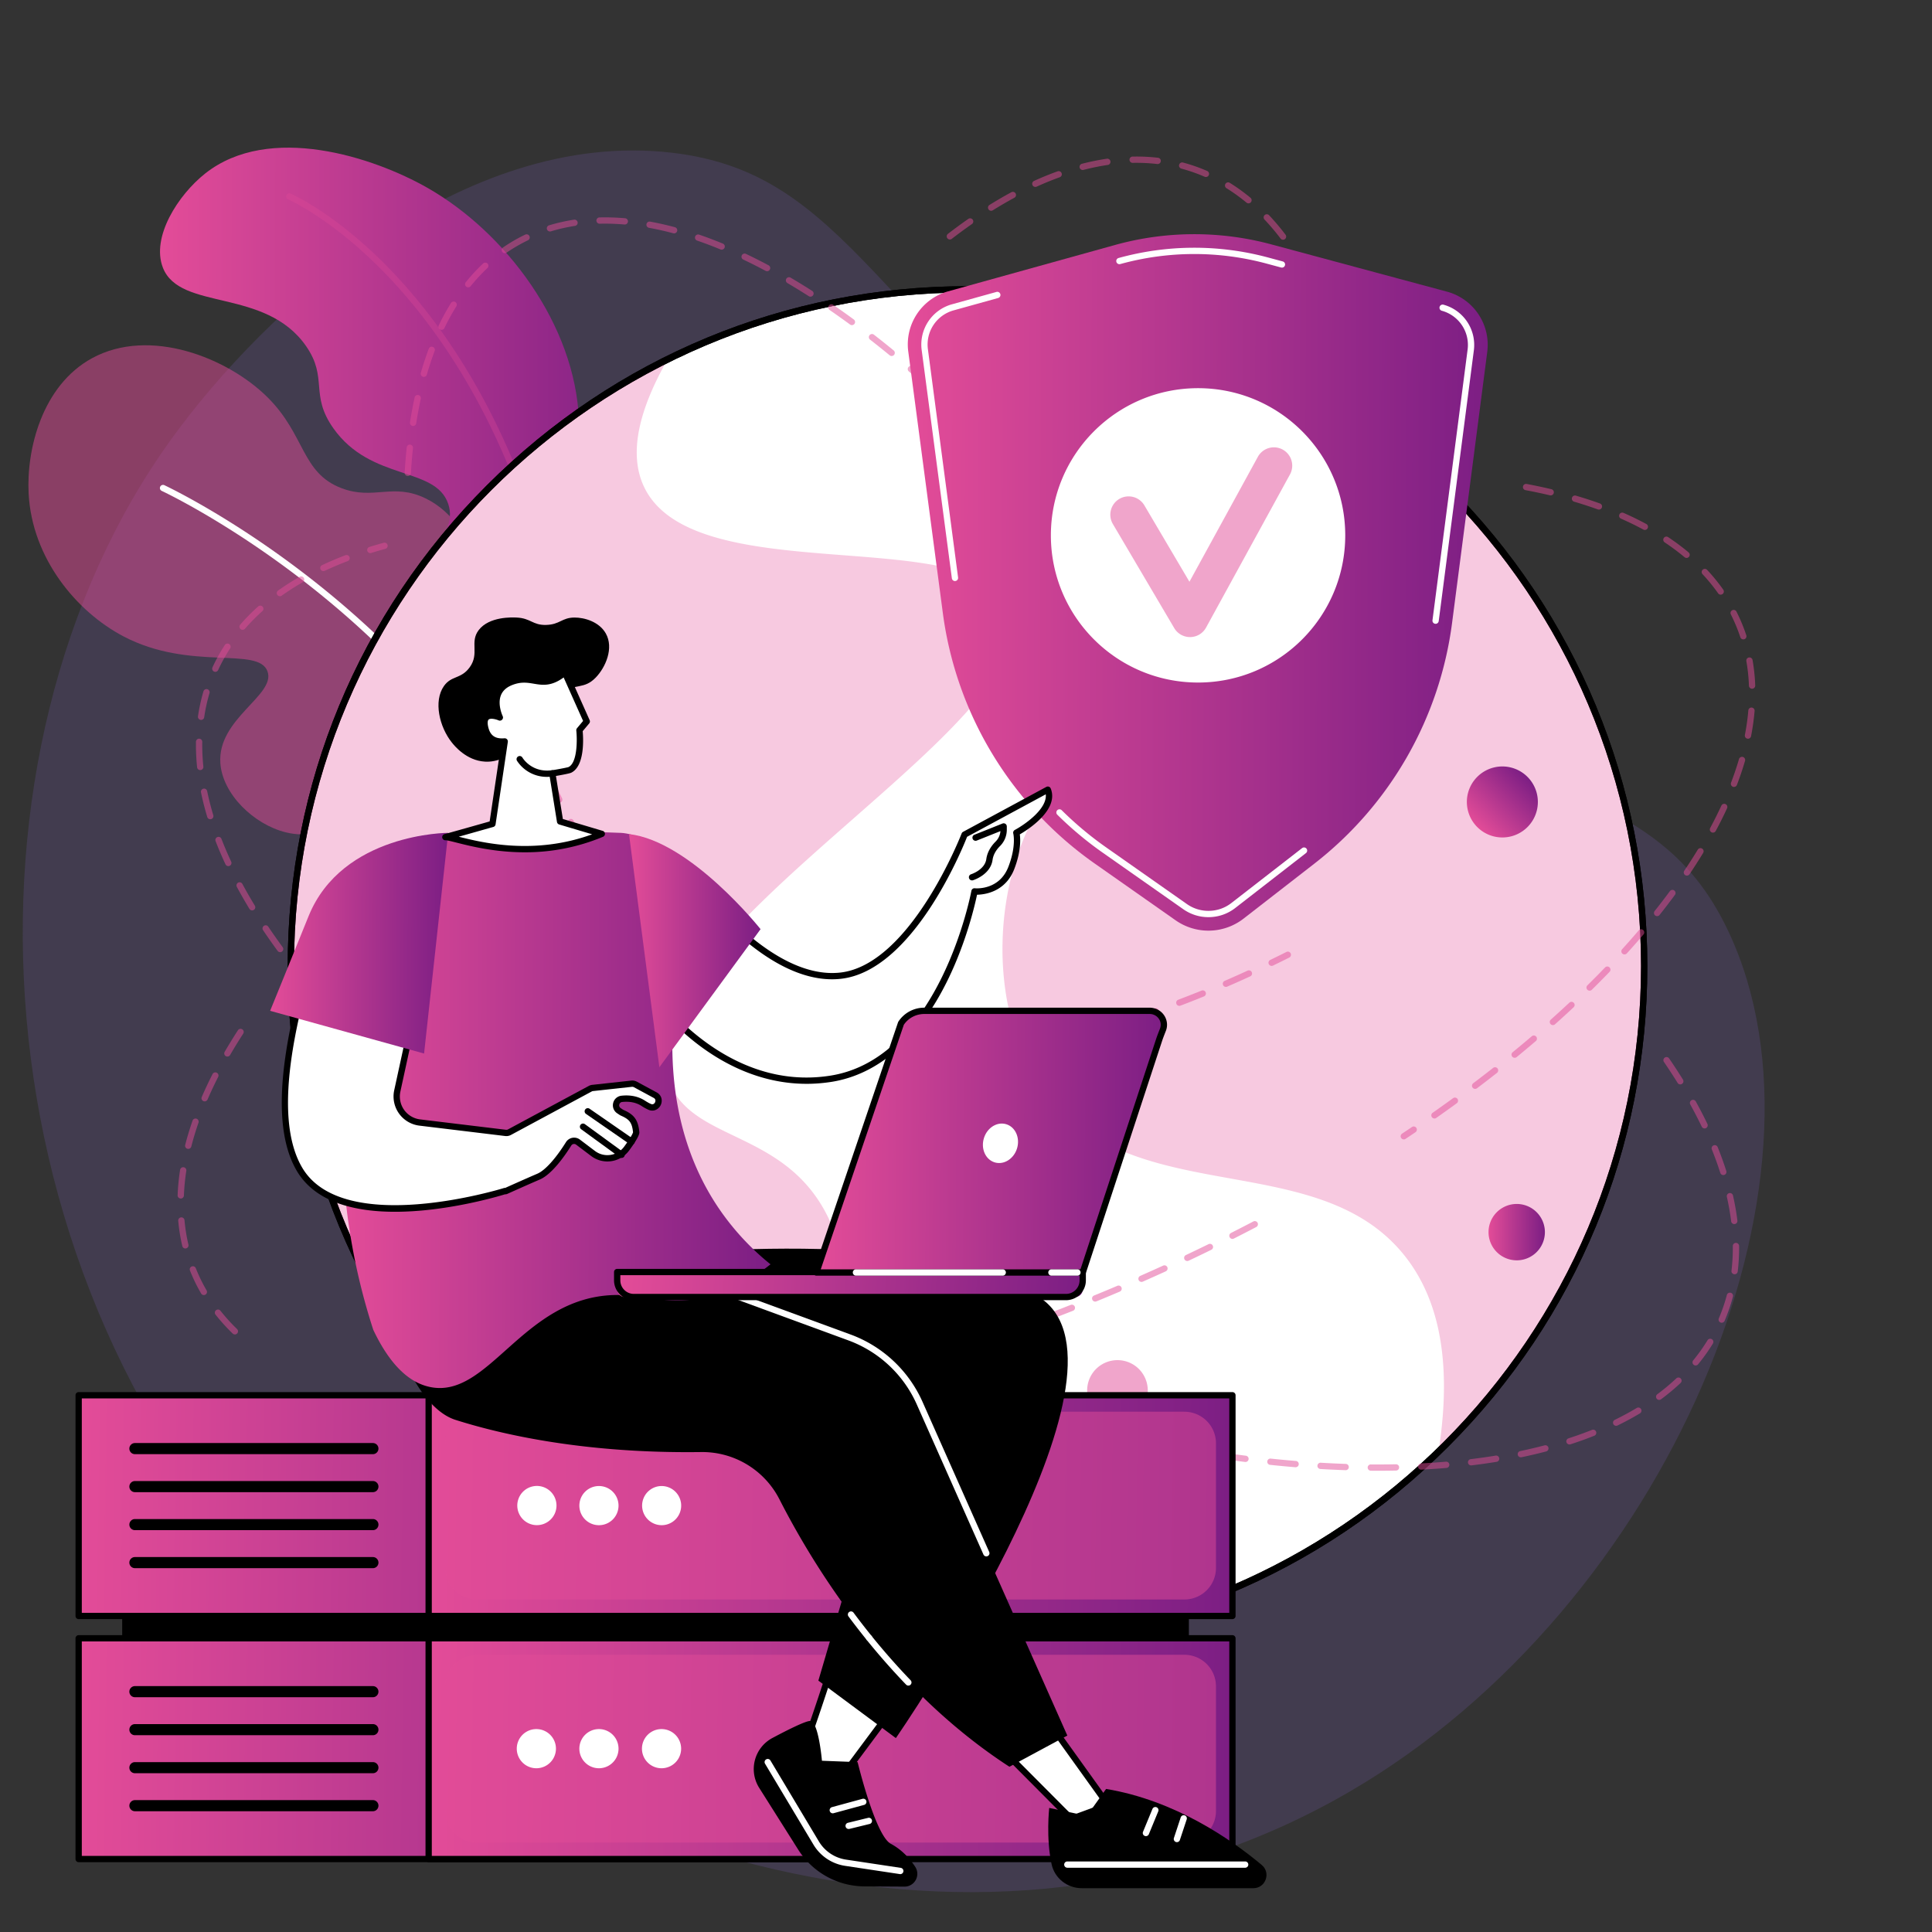 <svg width="160" height="160" fill="none" xmlns="http://www.w3.org/2000/svg"><rect width="100%" height="100%" fill="#333333" stroke="none"/><path d="M111.825 148.344c-30.356 17.709-67.382 4.771-87.646-15.569-26.55-26.649-28.746-70.438-9.998-96.398 7.795-10.793 24.07-25.747 41.447-23.731 14.728 1.708 16.691 14.003 41.213 33.267 27.803 21.843 39.819 17.46 46.307 31.24 9.669 20.536-4.98 55.823-31.323 71.191z" fill="#423C4F"/><path d="M48.473 84.287c.65-1.687 4.889-12.933 2.844-19.529-.284-.917-.726-2.343-2.017-3.48-2.576-2.27-5.186-.436-7.238-2.094-2.705-2.186.38-6.55-2.57-12.855-.707-1.512-1.81-3.867-4.24-5.052-2.713-1.324-4.29.172-6.968-.848-3.338-1.271-2.978-4.394-6.118-7.517-3.308-3.289-9.766-5.846-14.535-3.252-4.157 2.263-5.455 7.585-5.259 11.228.29 5.38 3.983 9.781 7.85 11.812 5.56 2.92 11.19.794 11.934 2.91.692 1.969-4.16 3.895-3.908 7.582.174 2.575 2.776 5.091 5.434 5.742 3.683.902 5.823-2.184 8.02-1.007 2.306 1.233 1.021 5.199 2.669 8.796 1.358 2.966 4.906 6.108 14.102 7.564z" fill="#E34C98" fill-opacity=".5"/><path d="M48.608 83.114a.26.26 0 0 1-.255-.207C45.19 67.964 35.85 57.27 28.57 50.93c-7.891-6.874-15.12-10.25-15.191-10.283a.261.261 0 0 1 .218-.473c.072.034 7.368 3.44 15.315 10.363 4.67 4.066 8.65 8.533 11.83 13.279 3.98 5.935 6.711 12.322 8.121 18.984a.26.26 0 0 1-.254.314z" fill="#fff"/><path d="M48.473 84.287c8.151-18.55 7.082-26.656 4.142-30.582-.878-1.172-2.943-3.352-4.198-7.129-1.626-4.898-.307-7.72-.47-11.785-.32-7.952-6.108-15.56-12.53-19.226-4.486-2.561-13.118-5.389-18.422-1.199-2.242 1.772-4.494 5.276-3.504 7.803 1.416 3.617 8.484 1.633 11.859 6.497 1.841 2.654.277 3.998 2.256 6.799 3.12 4.415 8.453 3.13 9.514 6.263 1.026 3.033-3.764 5.03-3.084 8.923.777 4.442 7.314 5.045 7.593 9.325.166 2.548-2.118 2.86-2.245 5.82-.156 3.602 3.14 5.109 6.195 10.463 1.713 3.001 2.426 5.844 2.894 8.028z" fill="url(#a)"/><path d="M48.683 82.648h-.02a.261.261 0 0 1-.24-.28c1.145-15.808-1.4-32.59-6.805-44.892-3.723-8.474-8.355-13.724-11.584-16.635-3.499-3.155-6.152-4.32-6.178-4.332a.26.26 0 1 1 .206-.479c.11.048 2.74 1.201 6.3 4.404 3.274 2.947 7.967 8.26 11.734 16.832 2.451 5.578 4.398 12.388 5.631 19.693a106.767 106.767 0 0 1 1.217 25.446.263.263 0 0 1-.261.243z" fill="#E34C98" fill-opacity=".3"/><path d="M119.75 119.625c21.884-21.884 21.884-57.366 0-79.25s-57.366-21.884-79.25 0-21.884 57.366 0 79.25 57.366 21.884 79.25 0z" fill="#fff"/><path d="M80.126 136.299c-15.038 0-29.176-5.856-39.81-16.489C29.683 109.177 23.827 95.039 23.827 80c0-15.038 5.856-29.176 16.49-39.809 10.633-10.633 24.77-16.49 39.809-16.49 15.037 0 29.176 5.857 39.809 16.49s16.49 24.771 16.49 39.81c0 15.038-5.857 29.176-16.49 39.809s-24.77 16.489-39.81 16.489zm0-112.077c-30.757 0-55.778 25.022-55.778 55.778s25.022 55.778 55.778 55.778S135.904 110.756 135.904 80c.001-30.756-25.022-55.778-55.778-55.778z" fill="#000"/><path d="M68.703 101.067c-3.57-7.7-11.626-6.35-13.375-11.745C51.47 77.433 87.04 59.914 83.71 50.501c-2.607-7.366-26.09-1.458-30.34-10.114-1.378-2.807-.424-6.52 1.922-10.631C36.802 38.913 24.087 57.97 24.087 80c0 23.743 14.767 44.036 35.617 52.199a46.454 46.454 0 0 0 5.084-7.97c2.76-5.497 7.618-15.173 3.914-23.162zM136.165 80c0-16.748-7.349-31.777-18.996-42.045-4.874-.327-7.793.888-9.644 2.433-3.742 3.122-2.178 6.792-6.851 13.375-5.482 7.722-10.415 6.596-14.355 12.723-4.076 6.34-4.59 16.563-.326 23.162 7.09 10.975 22.927 5.026 30.34 14.355 2.417 3.042 4.103 7.926 2.792 16.235 10.507-10.186 17.04-24.448 17.04-40.238z" fill="#E34C98" fill-opacity=".3"/><path d="M80.126 136.299c-15.038 0-29.176-5.856-39.81-16.489C29.683 109.177 23.827 95.039 23.827 80c0-15.038 5.856-29.176 16.49-39.809 10.633-10.633 24.77-16.49 39.809-16.49 15.037 0 29.176 5.857 39.809 16.49s16.49 24.771 16.49 39.81c0 15.038-5.857 29.176-16.49 39.809s-24.77 16.489-39.81 16.489zm0-112.077c-30.757 0-55.778 25.022-55.778 55.778s25.022 55.778 55.778 55.778S135.904 110.756 135.904 80c.001-30.756-25.022-55.778-55.778-55.778z" fill="#000"/><path d="M126.498 68.494a2.94 2.94 0 1 0-4.158-4.158 2.94 2.94 0 0 0 4.158 4.158z" fill="url(#b)"/><path d="M66.467 110.512a.257.257 0 0 1-.105-.022 145.87 145.87 0 0 1-1.903-.856.26.26 0 0 1 .216-.474c.626.287 1.264.574 1.897.854a.26.26 0 0 1-.105.498zm-3.789-1.734a.25.25 0 0 1-.112-.026c-.627-.298-1.26-.604-1.878-.908a.261.261 0 0 1 .23-.468c.617.303 1.246.608 1.872.905a.261.261 0 0 1-.112.497zm-3.738-1.841c-.04 0-.08-.01-.119-.029-.615-.313-1.238-.637-1.852-.962a.26.26 0 0 1 .243-.461c.612.323 1.233.646 1.846.958a.261.261 0 0 1-.118.494zm-3.684-1.947a.253.253 0 0 1-.124-.032 158.23 158.23 0 0 1-1.824-1.016.26.26 0 0 1 .257-.454c.6.34 1.21.68 1.816 1.012a.26.26 0 0 1-.125.49zm-3.625-2.055a.251.251 0 0 1-.132-.036c-.597-.35-1.2-.71-1.792-1.07a.26.26 0 0 1 .27-.445c.59.358 1.19.716 1.785 1.066a.26.26 0 0 1-.131.485zm-3.56-2.165a.261.261 0 0 1-.14-.04c-.586-.37-1.178-.75-1.757-1.127a.26.26 0 1 1 .284-.436c.577.376 1.166.754 1.75 1.122a.26.26 0 0 1-.139.481zm-3.49-2.278c-.05 0-.1-.014-.145-.045-.575-.39-1.153-.789-1.719-1.186a.261.261 0 0 1 .3-.426c.564.396 1.14.793 1.711 1.18a.26.26 0 0 1 .07.362.26.26 0 0 1-.216.115zm-3.409-2.397a.265.265 0 0 1-.153-.05c-.564-.411-1.128-.83-1.676-1.246a.26.26 0 0 1 .315-.415c.545.414 1.106.832 1.667 1.241a.26.26 0 0 1-.153.47zm-3.32-2.518a.26.26 0 0 1-.16-.056c-.549-.433-1.096-.874-1.627-1.31a.26.26 0 1 1 .33-.402 107.5 107.5 0 0 0 1.619 1.304.26.26 0 0 1-.161.464zm-3.216-2.647c-.06 0-.12-.02-.17-.063-.53-.456-1.058-.92-1.57-1.379a.26.26 0 1 1 .349-.387c.508.456 1.033.918 1.56 1.37a.261.261 0 0 1-.17.46zm-3.1-2.785a.258.258 0 0 1-.177-.071 80.884 80.884 0 0 1-1.504-1.452.26.26 0 1 1 .367-.37c.483.478.985.963 1.494 1.442a.26.26 0 0 1-.18.45zm-2.96-2.932a.26.26 0 0 1-.188-.08 72.51 72.51 0 0 1-1.424-1.531.26.26 0 1 1 .387-.35c.456.505.931 1.016 1.414 1.52a.26.26 0 0 1-.189.44zm-2.792-3.092a.259.259 0 0 1-.198-.093 62.49 62.49 0 0 1-1.327-1.617.26.26 0 0 1 .408-.323c.421.532.864 1.072 1.316 1.604a.26.26 0 0 1-.199.429zM23.2 78.854a.26.26 0 0 1-.21-.107 50.603 50.603 0 0 1-1.204-1.713.26.26 0 0 1 .432-.29c.376.56.777 1.13 1.191 1.695a.26.26 0 0 1-.21.415zm-2.32-3.46a.259.259 0 0 1-.223-.125 40.811 40.811 0 0 1-1.042-1.818.26.26 0 1 1 .458-.247c.32.593.666 1.197 1.03 1.795a.26.26 0 0 1-.223.396zm-1.971-3.666a.261.261 0 0 1-.236-.15 31.172 31.172 0 0 1-.824-1.932.261.261 0 0 1 .486-.188c.241.625.514 1.264.81 1.899a.26.26 0 0 1-.236.37zm-1.495-3.882a.26.26 0 0 1-.25-.186 23.708 23.708 0 0 1-.518-2.037.26.26 0 1 1 .51-.106c.135.652.306 1.323.507 1.994a.26.26 0 0 1-.25.335zm-.833-4.07a.26.26 0 0 1-.258-.235 18.211 18.211 0 0 1-.096-1.849l.001-.26a.263.263 0 0 1 .265-.257c.143.002.258.12.257.265-.002.084-.002.167-.002.252 0 .587.032 1.191.093 1.797a.26.26 0 0 1-.232.285l-.028.001zm.073-4.155c-.012 0-.025 0-.038-.003a.26.26 0 0 1-.22-.295c.103-.703.256-1.4.454-2.069a.26.26 0 1 1 .5.148c-.192.647-.339 1.318-.439 1.997a.26.26 0 0 1-.257.222zm1.178-3.982a.261.261 0 0 1-.236-.37 14.62 14.62 0 0 1 1.025-1.854.26.26 0 1 1 .436.284 14.365 14.365 0 0 0-.989 1.788.258.258 0 0 1-.236.152zm2.26-3.48a.26.26 0 0 1-.197-.43c.453-.523.953-1.029 1.486-1.506a.26.26 0 1 1 .347.388c-.516.462-1 .953-1.439 1.458a.261.261 0 0 1-.196.09zm3.09-2.78a.26.26 0 0 1-.152-.473 22.15 22.15 0 0 1 1.775-1.136.26.26 0 1 1 .26.451c-.607.349-1.19.722-1.733 1.108a.251.251 0 0 1-.15.05zm3.602-2.082a.26.26 0 0 1-.111-.496 28.5 28.5 0 0 1 1.935-.82.26.26 0 1 1 .186.487c-.656.25-1.295.522-1.9.804a.258.258 0 0 1-.11.025zm3.886-1.492a.26.26 0 0 1-.077-.509c.385-.12.784-.236 1.183-.346a.26.26 0 0 1 .138.502c-.394.108-.786.223-1.166.341a.25.25 0 0 1-.078.012zM114.126 121.801l-.602-.003a.26.26 0 0 1-.258-.262.254.254 0 0 1 .262-.258c.698.005 1.395.001 2.076-.013a.254.254 0 0 1 .265.255.26.26 0 0 1-.255.266c-.489.01-.99.015-1.488.015zm-2.682-.047h-.009a84.181 84.181 0 0 1-2.087-.097.262.262 0 0 1-.245-.275.262.262 0 0 1 .275-.245c.696.041 1.394.074 2.073.097a.262.262 0 0 1 .252.27.259.259 0 0 1-.259.25zm6.246-.042a.261.261 0 0 1-.013-.521 61.168 61.168 0 0 0 2.069-.14.26.26 0 0 1 .282.237.261.261 0 0 1-.237.281c-.682.058-1.384.106-2.087.141-.005.002-.009.002-.014.002zm-10.403-.203h-.022a96.361 96.361 0 0 1-2.079-.196.26.26 0 1 1 .055-.517c.69.072 1.385.138 2.068.193a.26.26 0 0 1-.022.52zm14.554-.151a.26.26 0 0 1-.031-.519 50.412 50.412 0 0 0 2.052-.291.26.26 0 0 1 .083.514c-.674.109-1.372.209-2.072.294-.011.002-.022.002-.032.002zm-18.696-.283c-.011 0-.022 0-.033-.002-.68-.086-1.376-.18-2.069-.282a.259.259 0 0 1-.219-.295.26.26 0 0 1 .295-.22c.689.101 1.382.195 2.059.28a.262.262 0 0 1 .226.291.262.262 0 0 1-.259.228zm22.807-.388a.26.26 0 0 1-.053-.515 42.863 42.863 0 0 0 2.015-.474.26.26 0 0 1 .132.504c-.658.173-1.345.334-2.04.48a.35.35 0 0 1-.054.005zm4.026-1.062a.26.26 0 0 1-.08-.508 30.97 30.97 0 0 0 1.944-.7.26.26 0 1 1 .192.484c-.633.252-1.298.492-1.976.711a.248.248 0 0 1-.08.013zm3.865-1.545a.26.26 0 0 1-.114-.494c.63-.308 1.239-.637 1.812-.98a.26.26 0 1 1 .267.446c-.584.351-1.208.688-1.851 1.001a.245.245 0 0 1-.114.027zm3.563-2.146a.26.26 0 0 1-.156-.468 17.944 17.944 0 0 0 1.575-1.315.259.259 0 0 1 .368.012.26.26 0 0 1-.012.368c-.5.47-1.045.925-1.62 1.352a.264.264 0 0 1-.155.051zm3.02-2.851a.26.26 0 0 1-.201-.425 14.76 14.76 0 0 0 1.186-1.664.26.26 0 0 1 .445.271 15.511 15.511 0 0 1-1.228 1.724.263.263 0 0 1-.202.094zm2.161-3.54a.26.26 0 0 1-.24-.364c.266-.624.49-1.273.664-1.932a.26.26 0 0 1 .504.133 14.765 14.765 0 0 1-.69 2.004.258.258 0 0 1-.238.159zm1.066-4.013-.031-.002a.26.26 0 0 1-.228-.29 15.97 15.97 0 0 0 .111-1.895l-.001-.151a.26.26 0 0 1 .259-.262h.002a.26.26 0 0 1 .26.258l.001.155c0 .662-.039 1.32-.115 1.957a.26.26 0 0 1-.258.23zm-.027-4.156a.263.263 0 0 1-.259-.228 20.715 20.715 0 0 0-.356-2.025.26.26 0 0 1 .508-.115c.158.699.281 1.397.364 2.075a.26.26 0 0 1-.257.293zm-.909-4.06a.26.26 0 0 1-.248-.18 28.006 28.006 0 0 0-.702-1.94.26.26 0 1 1 .483-.195c.267.662.508 1.328.714 1.976a.26.26 0 0 1-.247.34zm-1.551-3.862a.26.26 0 0 1-.234-.147 38.3 38.3 0 0 0-.95-1.838.26.26 0 1 1 .455-.252c.344.623.668 1.249.963 1.863a.26.26 0 0 1-.234.374zm-2.012-3.647a.259.259 0 0 1-.221-.123 47.496 47.496 0 0 0-1.132-1.734.26.26 0 1 1 .429-.294 47.84 47.84 0 0 1 1.145 1.753.26.26 0 0 1-.221.398zM19.451 110.513a.259.259 0 0 1-.181-.073 16.24 16.24 0 0 1-1.421-1.568.26.26 0 1 1 .408-.323c.415.525.877 1.035 1.375 1.517a.26.26 0 0 1-.18.447zm-2.57-3.262a.26.26 0 0 1-.226-.13 14.428 14.428 0 0 1-.925-1.907.26.26 0 0 1 .483-.192l.103.252c.228.542.493 1.076.79 1.585a.26.26 0 0 1-.225.392zm-1.532-3.858a.261.261 0 0 1-.253-.201 15.054 15.054 0 0 1-.335-2.091.26.26 0 0 1 .519-.047c.061.686.17 1.366.324 2.019a.26.26 0 0 1-.255.32zm-.379-4.136h-.01a.261.261 0 0 1-.25-.27 18.74 18.74 0 0 1 .204-2.102.26.26 0 1 1 .515.08c-.106.689-.173 1.376-.198 2.042a.261.261 0 0 1-.26.25zm.62-4.112a.26.26 0 0 1-.253-.324c.168-.661.373-1.339.609-2.014a.26.26 0 0 1 .492.17c-.23.663-.43 1.326-.595 1.973a.263.263 0 0 1-.253.195zm1.358-3.934a.26.26 0 0 1-.239-.363c.27-.625.571-1.263.895-1.9a.261.261 0 0 1 .465.237 32.77 32.77 0 0 0-.88 1.87.263.263 0 0 1-.24.156zm1.884-3.712a.26.26 0 0 1-.225-.391c.342-.59.711-1.19 1.097-1.786a.26.26 0 0 1 .437.283 42.533 42.533 0 0 0-1.084 1.764.26.26 0 0 1-.225.13zM44.172 117.919h-.002a74.942 74.942 0 0 1-2.09-.049.261.261 0 0 1 .02-.521c.678.026 1.376.042 2.074.048a.261.261 0 0 1-.002.522zm2.083-.01a.26.26 0 0 1-.26-.256.261.261 0 0 1 .256-.265c.681-.011 1.38-.033 2.076-.063a.26.26 0 0 1 .27.249.26.26 0 0 1-.248.271c-.7.03-1.403.051-2.09.063l-.004.001zm-6.245-.15-.019-.001a63.212 63.212 0 0 1-2.084-.18.26.26 0 1 1 .054-.518c.673.07 1.368.13 2.066.178a.26.26 0 0 1 .242.278.26.26 0 0 1-.26.243zm10.407-.026a.26.26 0 0 1-.017-.521c.68-.045 1.377-.099 2.071-.16a.26.26 0 0 1 .282.236.26.26 0 0 1-.236.282c-.698.062-1.4.116-2.083.161-.006.002-.011.002-.017.002zm4.15-.366a.261.261 0 0 1-.027-.52 105.96 105.96 0 0 0 2.063-.246.26.26 0 1 1 .067.516c-.694.089-1.391.173-2.074.248l-.029.002zm-18.701-.04-.037-.002c-.701-.1-1.397-.213-2.067-.337a.26.26 0 0 1 .094-.512c.664.122 1.351.235 2.045.333a.26.26 0 0 1-.035.518zm22.833-.496a.26.26 0 0 1-.038-.518c.678-.101 1.368-.21 2.053-.325a.26.26 0 1 1 .087.513c-.689.116-1.382.226-2.063.327-.014.003-.026.003-.039.003zm-26.928-.263a.239.239 0 0 1-.059-.007 40.278 40.278 0 0 1-2.03-.528.262.262 0 0 1-.177-.323.262.262 0 0 1 .322-.178c.646.187 1.32.363 2.002.522a.26.26 0 0 1-.058.514zm31.037-.426a.26.26 0 0 1-.047-.516c.67-.124 1.357-.258 2.04-.398a.26.26 0 0 1 .104.511c-.686.139-1.375.274-2.049.399a.265.265 0 0 1-.048.004zm4.083-.831a.26.26 0 0 1-.056-.514c.669-.148 1.35-.304 2.027-.464a.26.26 0 1 1 .12.506c-.679.162-1.363.318-2.034.467a.38.38 0 0 1-.057.005zm4.053-.962a.26.26 0 0 1-.064-.513c.667-.169 1.343-.346 2.011-.527a.26.26 0 0 1 .136.503c-.671.181-1.35.359-2.02.529a.273.273 0 0 1-.063.008zm4.023-1.086a.262.262 0 0 1-.25-.189.26.26 0 0 1 .178-.322c.664-.19 1.335-.387 1.996-.586a.26.26 0 1 1 .15.498c-.663.2-1.337.398-2.002.589a.3.3 0 0 1-.072.01zm3.988-1.204a.26.26 0 0 1-.078-.509c.657-.208 1.323-.425 1.978-.643a.26.26 0 1 1 .165.494c-.657.219-1.325.436-1.985.646a.279.279 0 0 1-.08.012zm3.953-1.316a.26.26 0 0 1-.085-.507c.652-.227 1.311-.461 1.959-.697a.26.26 0 1 1 .178.49c-.651.236-1.312.472-1.966.7a.277.277 0 0 1-.086.014zm3.916-1.424a.26.26 0 0 1-.092-.503c.645-.244 1.297-.496 1.94-.75a.26.26 0 1 1 .192.485c-.645.254-1.3.507-1.947.752a.275.275 0 0 1-.093.016zm3.877-1.527a.26.26 0 0 1-.099-.501c.429-.176.858-.354 1.287-.533l.633-.267a.26.26 0 1 1 .203.478l-.634.269c-.43.181-.86.359-1.29.535a.27.27 0 0 1-.1.019zm3.834-1.63a.261.261 0 0 1-.105-.499c.634-.279 1.272-.565 1.897-.85a.26.26 0 0 1 .217.473c-.627.286-1.267.574-1.904.854a.26.26 0 0 1-.105.022zm3.789-1.73a.26.26 0 0 1-.111-.495c.626-.297 1.256-.6 1.874-.902a.26.26 0 0 1 .228.468c-.619.304-1.251.608-1.88.905a.27.27 0 0 1-.111.024zm3.742-1.831a.258.258 0 0 1-.232-.143.26.26 0 0 1 .114-.35 161.55 161.55 0 0 0 1.848-.952.26.26 0 0 1 .351.109.262.262 0 0 1-.109.352c-.615.322-1.239.643-1.855.955a.25.25 0 0 1-.117.029zM116.257 94.36a.26.26 0 0 1-.217-.116.26.26 0 0 1 .072-.36c.275-.183.548-.367.82-.55a.26.26 0 1 1 .292.431c-.274.185-.548.369-.824.552a.255.255 0 0 1-.143.044zm2.538-1.731a.258.258 0 0 1-.213-.112.258.258 0 0 1 .064-.362c.568-.398 1.137-.805 1.691-1.208a.26.26 0 1 1 .306.421c-.557.405-1.128.813-1.699 1.213a.254.254 0 0 1-.149.047zm3.37-2.452a.26.26 0 0 1-.158-.468c.555-.42 1.108-.846 1.646-1.269a.26.26 0 1 1 .322.41c-.541.424-1.097.854-1.655 1.275a.258.258 0 0 1-.155.052zm3.274-2.576a.26.26 0 0 1-.165-.462 94.89 94.89 0 0 0 1.593-1.332.261.261 0 0 1 .339.395c-.523.447-1.062.898-1.602 1.34a.255.255 0 0 1-.165.059zm3.167-2.707a.26.26 0 0 1-.173-.455c.52-.465 1.035-.937 1.533-1.402a.26.26 0 1 1 .356.38c-.5.468-1.019.942-1.542 1.41a.261.261 0 0 1-.174.067zm3.04-2.85a.26.26 0 0 1-.183-.446c.499-.49.99-.987 1.46-1.476a.26.26 0 0 1 .368-.007.26.26 0 0 1 .007.368 80.26 80.26 0 0 1-1.47 1.486.256.256 0 0 1-.182.075zm2.888-3.002a.26.26 0 0 1-.192-.436 68.01 68.01 0 0 0 1.371-1.557.26.26 0 1 1 .396.338c-.445.522-.909 1.05-1.382 1.57a.265.265 0 0 1-.193.085zm2.701-3.171a.26.26 0 0 1-.204-.422c.436-.549.86-1.103 1.261-1.647a.26.26 0 0 1 .419.309c-.405.55-.833 1.108-1.273 1.661a.253.253 0 0 1-.203.099zm2.467-3.357a.26.26 0 0 1-.216-.406c.391-.58.767-1.167 1.117-1.743a.26.26 0 0 1 .445.27 44.085 44.085 0 0 1-1.131 1.764.258.258 0 0 1-.215.115zm2.158-3.56a.26.26 0 0 1-.229-.384c.332-.619.643-1.24.925-1.85a.26.26 0 1 1 .472.219c-.286.618-.601 1.25-.938 1.877a.262.262 0 0 1-.23.137zm1.741-3.782a.26.26 0 0 1-.243-.354c.249-.654.471-1.311.658-1.953a.26.26 0 0 1 .5.146 26.033 26.033 0 0 1-.672 1.992.259.259 0 0 1-.243.169zm1.159-3.995a.26.26 0 0 1-.256-.31c.133-.685.229-1.37.285-2.032a.26.26 0 1 1 .519.044 19.5 19.5 0 0 1-.293 2.089.26.26 0 0 1-.255.21zm.34-4.14a.261.261 0 0 1-.26-.25 15.08 15.08 0 0 0-.214-2.035.26.26 0 0 1 .513-.09c.119.683.194 1.39.221 2.105a.26.26 0 0 1-.25.27h-.01zm-.726-4.087a.262.262 0 0 1-.248-.179 13.846 13.846 0 0 0-.783-1.885.26.26 0 1 1 .464-.235 14.314 14.314 0 0 1 .814 1.958.261.261 0 0 1-.165.33.327.327 0 0 1-.082.01zm-1.872-3.703a.26.26 0 0 1-.213-.11 14.93 14.93 0 0 0-1.292-1.586.26.26 0 1 1 .38-.356 15.56 15.56 0 0 1 1.338 1.641.261.261 0 0 1-.213.41zm-2.829-3.043a.259.259 0 0 1-.167-.06c-.51-.427-1.064-.84-1.645-1.228a.26.26 0 1 1 .289-.433c.597.399 1.166.823 1.69 1.262a.26.26 0 0 1-.167.46zm-3.453-2.316a.258.258 0 0 1-.123-.032 25.469 25.469 0 0 0-1.853-.904.26.26 0 0 1 .21-.477c.656.288 1.291.599 1.89.923a.261.261 0 0 1-.124.49zm-3.805-1.685a.248.248 0 0 1-.088-.016 34.774 34.774 0 0 0-1.966-.64.26.26 0 0 1-.176-.323.26.26 0 0 1 .323-.176c.684.2 1.355.419 1.995.649a.26.26 0 0 1 .157.333.262.262 0 0 1-.245.172zm-3.994-1.176a.262.262 0 0 1-.06-.007c-.656-.155-1.338-.3-2.026-.428a.26.26 0 1 1 .096-.512c.696.13 1.386.276 2.05.434a.26.26 0 0 1 .194.313.264.264 0 0 1-.254.2zM88.472 44.272a.261.261 0 0 1-.2-.095c-.442-.532-.893-1.068-1.34-1.591a.26.26 0 0 1 .396-.339c.45.525.901 1.063 1.344 1.598a.26.26 0 0 1-.2.427zm-2.707-3.166a.262.262 0 0 1-.196-.089 118.36 118.36 0 0 0-1.39-1.546.26.26 0 1 1 .385-.351c.466.51.936 1.033 1.395 1.553a.26.26 0 0 1-.195.433zm-51.993-1.687h-.016a.26.26 0 0 1-.244-.276c.042-.709.1-1.411.17-2.088a.26.26 0 0 1 .518.054 46.48 46.48 0 0 0-.17 2.065.26.26 0 0 1-.258.245zm49.181-1.39a.26.26 0 0 1-.19-.08c-.477-.506-.963-1.01-1.442-1.497a.26.26 0 0 1 .372-.365c.48.49.969.996 1.448 1.504a.26.26 0 0 1-.188.438zm-48.742-2.751-.04-.003a.26.26 0 0 1-.217-.298c.11-.704.24-1.398.383-2.063a.26.26 0 0 1 .51.11c-.143.656-.27 1.34-.379 2.033a.262.262 0 0 1-.257.22zm45.823-.222a.258.258 0 0 1-.182-.074c-.498-.487-1.002-.972-1.499-1.44a.26.26 0 1 1 .357-.379c.5.47 1.006.958 1.506 1.448a.26.26 0 0 1-.182.445zM77 32.202a.258.258 0 0 1-.174-.067 91.273 91.273 0 0 0-1.558-1.374.26.26 0 0 1 .34-.395c.52.448 1.047.914 1.566 1.382a.261.261 0 0 1-.174.454zm-41.9-.991a.26.26 0 0 1-.25-.332c.198-.69.42-1.36.659-1.998a.26.26 0 0 1 .487.184 26.52 26.52 0 0 0-.646 1.958.262.262 0 0 1-.25.188zm38.743-1.729a.26.26 0 0 1-.165-.059 80.93 80.93 0 0 0-1.622-1.296.26.26 0 0 1 .32-.41c.54.42 1.09.859 1.633 1.304a.26.26 0 0 1-.166.461zm-37.274-2.165a.26.26 0 0 1-.235-.373c.313-.647.654-1.269 1.015-1.849a.26.26 0 1 1 .442.275c-.351.564-.684 1.17-.988 1.801a.26.26 0 0 1-.234.146zm33.984-.39a.26.26 0 0 1-.154-.05 70.129 70.129 0 0 0-1.692-1.203.26.26 0 1 1 .296-.43c.563.388 1.136.796 1.704 1.212a.26.26 0 0 1-.154.47zm-3.435-2.359a.262.262 0 0 1-.14-.04 56.214 56.214 0 0 0-1.767-1.085.26.26 0 1 1 .264-.449 56.54 56.54 0 0 1 1.784 1.095.26.26 0 0 1-.14.48zm-28.343-.773a.26.26 0 0 1-.202-.424c.45-.555.934-1.078 1.438-1.551a.26.26 0 0 1 .356.38c-.487.457-.955.961-1.39 1.498a.26.26 0 0 1-.202.097zm24.751-1.335a.26.26 0 0 1-.122-.03c-.618-.33-1.24-.644-1.849-.934a.26.26 0 0 1 .223-.47c.615.293 1.245.61 1.87.944a.26.26 0 0 1-.122.49zM41.81 20.966a.26.26 0 0 1-.148-.475 13.777 13.777 0 0 1 1.835-1.062.26.26 0 1 1 .226.47 13.517 13.517 0 0 0-1.765 1.022.26.26 0 0 1-.148.045zm17.954-.29a.26.26 0 0 1-.1-.02 34.41 34.41 0 0 0-1.933-.732.26.26 0 0 1-.161-.331.26.26 0 0 1 .33-.162c.645.222 1.305.471 1.963.743a.26.26 0 0 1-.1.501zm-3.938-1.348a.291.291 0 0 1-.068-.009 25.762 25.762 0 0 0-2.01-.453.26.26 0 1 1 .093-.512c.668.122 1.36.277 2.05.462a.26.26 0 0 1-.065.512zm-10.277-.158a.26.26 0 0 1-.075-.51c.663-.2 1.359-.358 2.065-.468a.26.26 0 1 1 .08.514c-.682.106-1.353.258-1.993.453a.285.285 0 0 1-.077.01zm6.184-.578h-.023a18.62 18.62 0 0 0-2.05-.065.265.265 0 0 1-.268-.254.261.261 0 0 1 .254-.267c.685-.017 1.392.005 2.109.066a.26.26 0 0 1-.022.52zM58.347 146.19c-.315 0-.632-.009-.942-.028a.261.261 0 0 1-.245-.276.262.262 0 0 1 .276-.244c.668.04 1.358.035 2.048-.014a.26.26 0 1 1 .037.519c-.394.029-.788.043-1.174.043zm-2.99-.3a.238.238 0 0 1-.053-.006 14.253 14.253 0 0 1-2.039-.581.26.26 0 0 1 .18-.488l.256.091c.556.191 1.13.35 1.708.469a.26.26 0 0 1-.052.515zm-3.897-1.43a.266.266 0 0 1-.124-.031 15.224 15.224 0 0 1-1.782-1.144.26.26 0 1 1 .311-.418c.551.411 1.13.782 1.72 1.104a.26.26 0 0 1-.125.489zm-3.334-2.473a.261.261 0 0 1-.181-.074 18.701 18.701 0 0 1-1.431-1.552.26.26 0 1 1 .402-.33c.443.538.911 1.046 1.39 1.509a.26.26 0 0 1-.18.447zm-2.653-3.202a.26.26 0 0 1-.216-.115 25.09 25.09 0 0 1-1.096-1.796.26.26 0 1 1 .455-.252c.34.613.701 1.204 1.073 1.758.08.12.048.281-.07.362a.265.265 0 0 1-.146.043zm-2.026-3.635a.259.259 0 0 1-.236-.151 33.324 33.324 0 0 1-.82-1.932.26.26 0 1 1 .486-.188c.254.654.526 1.295.807 1.901a.26.26 0 0 1-.237.37zm-1.512-3.878a.262.262 0 0 1-.248-.18 43.718 43.718 0 0 1-.6-2.008.26.26 0 0 1 .503-.137c.185.677.384 1.345.593 1.983a.261.261 0 0 1-.248.342zM69.412 142.805a.261.261 0 0 1-.13-.486l.365-.214a.26.26 0 0 1 .266.447l-.37.218a.26.26 0 0 1-.131.035zm2.127-1.329a.26.26 0 0 1-.146-.477 43.37 43.37 0 0 0 1.69-1.197.26.26 0 1 1 .311.417c-.568.424-1.143.831-1.71 1.212a.266.266 0 0 1-.145.045zm3.34-2.487a.26.26 0 0 1-.164-.463 53.166 53.166 0 0 0 1.58-1.341.26.26 0 1 1 .345.39 53.63 53.63 0 0 1-1.595 1.355.262.262 0 0 1-.165.059zm3.125-2.755a.26.26 0 0 1-.18-.449c.493-.467.991-.956 1.482-1.452a.26.26 0 0 1 .37.365c-.494.501-.997.993-1.493 1.464a.258.258 0 0 1-.179.072zm2.93-2.961a.254.254 0 0 1-.177-.071.26.26 0 0 1-.014-.367c.464-.499.934-1.017 1.394-1.539a.26.26 0 1 1 .39.344 74.1 74.1 0 0 1-1.403 1.55.257.257 0 0 1-.19.083zm2.755-3.125a.26.26 0 0 1-.2-.427c.438-.523.88-1.064 1.314-1.609a.261.261 0 1 1 .408.325 92.661 92.661 0 0 1-1.32 1.618.26.26 0 0 1-.202.093zm2.598-3.257a.261.261 0 0 1-.207-.418c.411-.542.829-1.102 1.24-1.666a.26.26 0 1 1 .421.306 96.367 96.367 0 0 1-1.247 1.676.262.262 0 0 1-.207.102zm2.45-3.368a.26.26 0 0 1-.214-.409c.392-.562.786-1.139 1.172-1.717a.26.26 0 1 1 .433.289c-.388.58-.784 1.161-1.177 1.725a.26.26 0 0 1-.214.112zM111.991 63.22c-.012 0-.025 0-.038-.002a.26.26 0 0 1-.22-.295l.138-.983a.26.26 0 0 1 .293-.223c.142.02.242.15.223.294-.045.328-.091.656-.139.986a.26.26 0 0 1-.257.224zm.402-3.051-.031-.002a.26.26 0 0 1-.227-.289c.082-.69.158-1.386.227-2.066a.26.26 0 0 1 .518.052c-.069.683-.146 1.38-.228 2.075a.261.261 0 0 1-.259.23zm.418-4.145h-.023a.26.26 0 0 1-.237-.282c.056-.69.108-1.388.151-2.072a.26.26 0 0 1 .52.034c-.044.687-.095 1.388-.152 2.082a.261.261 0 0 1-.259.238zm.263-4.157h-.012a.26.26 0 0 1-.249-.271c.03-.697.053-1.395.068-2.076a.26.26 0 0 1 .26-.255h.007a.26.26 0 0 1 .254.267 100.19 100.19 0 0 1-.068 2.086.261.261 0 0 1-.26.25zm.092-4.163a.26.26 0 0 1-.261-.26v-.028c0-.685-.008-1.375-.024-2.05a.261.261 0 0 1 .521-.012c.016.68.024 1.372.024 2.062v.027a.26.26 0 0 1-.26.261zm-.098-4.165a.26.26 0 0 1-.26-.248 78.453 78.453 0 0 0-.127-2.073.26.26 0 0 1 .24-.279.262.262 0 0 1 .279.24c.051.681.094 1.383.128 2.087a.26.26 0 0 1-.247.272l-.013.001zm-.313-4.154a.26.26 0 0 1-.259-.234 69.088 69.088 0 0 0-.246-2.06.26.26 0 1 1 .516-.07c.092.677.175 1.376.249 2.077a.26.26 0 0 1-.233.286h-.027zm-.563-4.128a.26.26 0 0 1-.256-.216 53.893 53.893 0 0 0-.387-2.037.26.26 0 1 1 .51-.106c.14.668.272 1.36.391 2.055a.26.26 0 0 1-.258.304zm-.859-4.075a.261.261 0 0 1-.252-.197 42.158 42.158 0 0 0-.555-1.994.26.26 0 0 1 .173-.325.261.261 0 0 1 .325.174c.198.653.387 1.332.562 2.018a.26.26 0 0 1-.253.324zm-1.215-3.983a.262.262 0 0 1-.245-.172 34.683 34.683 0 0 0-.762-1.921.26.26 0 0 1 .478-.207c.271.625.531 1.281.773 1.95a.26.26 0 0 1-.156.333.226.226 0 0 1-.088.017zm-1.657-3.819a.26.26 0 0 1-.232-.14 25.788 25.788 0 0 0-1.017-1.794.26.26 0 1 1 .442-.274c.36.578.709 1.193 1.037 1.829a.259.259 0 0 1-.23.38zm-2.206-3.526a.257.257 0 0 1-.207-.104 19.182 19.182 0 0 0-1.326-1.567.26.26 0 0 1 .378-.358 19.9 19.9 0 0 1 1.361 1.61.26.26 0 0 1-.206.419zm-27.591-.02a.261.261 0 0 1-.16-.467c.562-.433 1.13-.85 1.69-1.24a.26.26 0 0 1 .297.428c-.552.385-1.114.797-1.67 1.225a.255.255 0 0 1-.157.054zm3.418-2.38a.26.26 0 0 1-.138-.48 34.801 34.801 0 0 1 1.814-1.055.26.26 0 1 1 .247.458c-.59.32-1.19.669-1.786 1.04a.263.263 0 0 1-.137.038zm21.313-.614a.262.262 0 0 1-.166-.06 15.069 15.069 0 0 0-1.658-1.195.26.26 0 0 1 .274-.443 15.61 15.61 0 0 1 1.716 1.237.26.26 0 0 1 .034.366.256.256 0 0 1-.2.095zm-17.649-1.36a.26.26 0 0 1-.108-.498 26.08 26.08 0 0 1 1.948-.794.26.26 0 0 1 .177.49c-.628.226-1.27.488-1.909.778a.25.25 0 0 1-.108.024zm14.122-.822a.264.264 0 0 1-.103-.02 13.82 13.82 0 0 0-1.929-.674.26.26 0 0 1 .135-.503 14.124 14.124 0 0 1 2.001.698c.132.057.193.21.136.343a.265.265 0 0 1-.24.156zm-10.204-.58a.261.261 0 0 1-.066-.513c.695-.18 1.39-.32 2.068-.42a.26.26 0 0 1 .076.515c-.659.097-1.336.234-2.013.41a.237.237 0 0 1-.065.008zm6.194-.494-.03-.002a14.896 14.896 0 0 0-2.043-.094.261.261 0 0 1-.012-.52c.116-.003.233-.003.348-.004.595 0 1.19.034 1.767.1a.26.26 0 0 1-.03.52z" fill="#E34C98" fill-opacity=".5"/><path d="M48.614 106.945a2.94 2.94 0 1 0-5.834-.72 2.94 2.94 0 0 0 5.834.72z" fill="#fff"/><path d="M127.941 101.993a2.334 2.334 0 1 1-4.667-.001 2.334 2.334 0 0 1 4.667.001z" fill="url(#c)"/><path d="M95.054 115.15a2.51 2.51 0 1 1-5.02 0 2.51 2.51 0 0 1 5.02 0zM92.113 49.404a2.94 2.94 0 1 0-4.158-4.158 2.94 2.94 0 0 0 4.158 4.157zM77.83 87.356c-.158 0-.317 0-.475-.003a.26.26 0 0 1-.257-.264.263.263 0 0 1 .264-.257 41.038 41.038 0 0 0 2.07-.028.26.26 0 0 1 .02.52c-.543.022-1.092.033-1.621.032zm-2.551-.084h-.018c-.7-.047-1.401-.113-2.085-.198a.26.26 0 1 1 .064-.517 36.22 36.22 0 0 0 2.056.194.26.26 0 0 1-.017.521zm6.24-.076a.26.26 0 0 1-.022-.52 47.72 47.72 0 0 0 2.06-.222.26.26 0 0 1 .29.225.26.26 0 0 1-.224.291c-.697.09-1.397.166-2.082.226h-.022zm-10.366-.435a.237.237 0 0 1-.047-.005 33.486 33.486 0 0 1-2.048-.444.26.26 0 1 1 .126-.505c.66.165 1.339.313 2.016.438a.26.26 0 0 1 .21.303.261.261 0 0 1-.257.213zm14.496-.1a.26.26 0 0 1-.043-.518 54.738 54.738 0 0 0 2.036-.389c.14-.03.279.06.308.2a.26.26 0 0 1-.2.31c-.689.145-1.38.278-2.056.394a.296.296 0 0 1-.045.004zm4.076-.858a.261.261 0 0 1-.063-.514 62.347 62.347 0 0 0 2.005-.533.26.26 0 0 1 .142.5c-.674.192-1.355.373-2.02.539a.296.296 0 0 1-.064.008zm-22.604-.053a.26.26 0 0 1-.08-.013 31.59 31.59 0 0 1-1.975-.705.26.26 0 1 1 .191-.484 30.74 30.74 0 0 0 1.942.693.26.26 0 0 1-.078.51zm26.612-1.082a.261.261 0 0 1-.078-.51c.648-.205 1.31-.425 1.969-.654a.26.26 0 0 1 .172.492c-.664.23-1.33.453-1.984.66a.254.254 0 0 1-.079.012zm-30.478-.446a.258.258 0 0 1-.112-.025 31.848 31.848 0 0 1-1.864-.963.26.26 0 0 1 .255-.455 30.7 30.7 0 0 0 1.832.947.26.26 0 0 1-.111.496zm34.412-.923a.26.26 0 0 1-.243-.168.26.26 0 0 1 .151-.336 89.791 89.791 0 0 0 1.933-.758.26.26 0 0 1 .197.482c-.65.265-1.305.522-1.945.764a.272.272 0 0 1-.093.016zM59.626 82.19a.26.26 0 0 1-.142-.042 32.048 32.048 0 0 1-1.72-1.2.26.26 0 0 1 .311-.418c.551.412 1.12.81 1.693 1.181a.26.26 0 0 1-.142.48zm41.901-.46a.26.26 0 0 1-.104-.499 92.645 92.645 0 0 0 1.897-.847.26.26 0 0 1 .345.127.26.26 0 0 1-.127.346c-.635.292-1.277.579-1.907.852a.265.265 0 0 1-.104.022zm3.784-1.738a.261.261 0 0 1-.114-.495c.443-.215.889-.435 1.338-.66a.26.26 0 0 1 .234.465c-.451.227-.899.448-1.345.664a.259.259 0 0 1-.113.026zM56.292 79.7c-.06 0-.12-.02-.169-.062a35.12 35.12 0 0 1-1.555-1.408.26.26 0 0 1-.008-.368.26.26 0 0 1 .368-.007c.5.48 1.014.945 1.533 1.387a.26.26 0 0 1-.169.458zm-3.003-2.883a.262.262 0 0 1-.191-.084 37.87 37.87 0 0 1-1.383-1.578.26.26 0 1 1 .4-.332c.443.533.901 1.057 1.364 1.557a.26.26 0 0 1-.19.437zm-2.66-3.206a.26.26 0 0 1-.209-.105c-.412-.554-.82-1.13-1.21-1.713a.26.26 0 1 1 .433-.29c.386.576.789 1.145 1.195 1.692a.26.26 0 0 1-.21.416zm-2.322-3.463a.26.26 0 0 1-.223-.126 47.697 47.697 0 0 1-1.043-1.82.26.26 0 0 1 .457-.248c.332.61.678 1.215 1.031 1.8a.261.261 0 0 1-.222.394zm-1.994-3.663a.26.26 0 0 1-.234-.145 49.464 49.464 0 0 1-.883-1.904.26.26 0 0 1 .477-.208c.278.634.572 1.267.874 1.883a.26.26 0 0 1-.234.374zm-1.677-3.823a.261.261 0 0 1-.242-.165 50.512 50.512 0 0 1-.723-1.972.26.26 0 1 1 .493-.168c.223.647.463 1.303.716 1.951a.26.26 0 0 1-.244.354zm-1.352-3.952a.26.26 0 0 1-.25-.187 27.956 27.956 0 0 1-.532-2.053.26.26 0 0 1 .51-.105c0 .008.157.763.521 2.011a.26.26 0 0 1-.25.334z" fill="#E34C98" fill-opacity=".5"/><path d="M98.458 131.881H10.12v14.558h88.338v-14.558z" fill="#000"/><path d="M73.078 115.55H6.514v18.278h66.564V115.55z" fill="url(#d)"/><path d="M73.079 134.088H6.514a.26.26 0 0 1-.26-.261v-18.278a.26.26 0 0 1 .26-.261H73.08a.26.26 0 0 1 .26.261v18.278a.26.26 0 0 1-.26.261zm-66.304-.521h66.044V115.81H6.775v17.757z" fill="#000"/><path d="M102.064 115.55H35.499v18.278h66.565V115.55z" fill="url(#e)"/><path d="M102.065 134.088H35.499a.26.26 0 0 1-.26-.261v-18.278a.26.26 0 0 1 .26-.261h66.565c.144 0 .261.117.261.261v18.278a.261.261 0 0 1-.26.261zm-66.305-.521h66.044V115.81H35.76v17.757z" fill="#000"/><path d="M98.085 116.913H39.48a2.616 2.616 0 0 0-2.615 2.615v10.32a2.615 2.615 0 0 0 2.615 2.615h58.607a2.615 2.615 0 0 0 2.615-2.615v-10.32a2.616 2.616 0 0 0-2.616-2.615z" fill="#E34C98" fill-opacity=".5"/><path d="M44.682 126.291a1.623 1.623 0 1 0-.52-3.203 1.623 1.623 0 0 0 .52 3.203zM50.749 125.835a1.62 1.62 0 1 0-2.294-2.293 1.621 1.621 0 1 0 2.294 2.293zM55.05 126.29a1.621 1.621 0 1 0-.52-3.202 1.622 1.622 0 0 0 .52 3.202z" fill="#fff"/><path d="M11.173 120.427h19.708a.46.46 0 1 0 0-.92H11.173a.46.46 0 1 0 0 .92zM30.88 122.654H11.174a.46.46 0 1 0 0 .92h19.708a.46.46 0 1 0 0-.92zM30.88 125.801H11.174a.46.46 0 1 0 0 .92h19.708a.46.46 0 1 0 0-.92zM30.88 128.949H11.174a.46.46 0 1 0 0 .92h19.708a.46.46 0 1 0 0-.92z" fill="#000"/><path d="M73.078 135.678H6.514v18.279h66.564v-18.279z" fill="url(#f)"/><path d="M73.079 154.217H6.514a.26.26 0 0 1-.261-.261v-18.278a.26.26 0 0 1 .26-.261H73.08a.26.26 0 0 1 .26.261v18.279a.26.26 0 0 1-.26.26zm-66.305-.521h66.044v-17.758H6.775v17.758z" fill="#000"/><path d="M102.064 135.678H35.499v18.279h66.565v-18.279z" fill="url(#g)"/><path d="M102.065 154.217H35.499a.26.26 0 0 1-.26-.261v-18.278a.26.26 0 0 1 .26-.261h66.565c.144 0 .261.117.261.261v18.279a.26.26 0 0 1-.26.26zm-66.305-.521h66.044v-17.758H35.76v17.758z" fill="#000"/><path d="M98.085 137.042H39.48a2.615 2.615 0 0 0-2.615 2.615v10.319a2.616 2.616 0 0 0 2.615 2.616h58.607a2.616 2.616 0 0 0 2.615-2.616v-10.319a2.616 2.616 0 0 0-2.616-2.615z" fill="#E34C98" fill-opacity=".5"/><path d="M44.419 146.439a1.622 1.622 0 1 0 0-3.244 1.622 1.622 0 0 0 0 3.244zM49.602 146.439a1.622 1.622 0 1 0 0-3.244 1.622 1.622 0 0 0 0 3.244zM54.786 146.439a1.622 1.622 0 1 0 0-3.244 1.622 1.622 0 0 0 0 3.244z" fill="#fff"/><path d="M11.173 140.557h19.708a.46.46 0 1 0 0-.92H11.173a.46.46 0 1 0 0 .92zM30.88 142.783H11.174a.46.46 0 1 0 0 .92h19.708a.46.46 0 1 0 0-.92zM30.88 145.931H11.174a.46.46 0 1 0 0 .92h19.708a.46.46 0 1 0 0-.92zM30.88 149.078H11.174a.46.46 0 0 0 0 .92h19.708a.46.46 0 1 0 0-.92z" fill="#000"/><path d="m75.22 29.12 2.862 21.65a30.18 30.18 0 0 0 12.584 20.748l6.686 4.693a4.744 4.744 0 0 0 5.636-.136l5.85-4.543a30.18 30.18 0 0 0 11.418-19.954l2.912-22.435a4.56 4.56 0 0 0-3.338-4.99l-14.551-3.916a24.538 24.538 0 0 0-12.945.053l-13.816 3.838a4.56 4.56 0 0 0-3.299 4.992z" fill="url(#h)"/><path d="M118.89 51.662a.26.26 0 0 1-.258-.294l2.911-22.435a2.932 2.932 0 0 0-2.138-3.197.26.26 0 0 1 .136-.503A3.455 3.455 0 0 1 122.06 29l-2.912 22.435a.26.26 0 0 1-.258.227zM106.162 22.163a.258.258 0 0 1-.068-.01l-1.239-.333a23.006 23.006 0 0 0-12.08.049.26.26 0 1 1-.14-.502 23.529 23.529 0 0 1 12.355-.05l1.239.334a.26.26 0 0 1-.067.512zM79.087 48.12a.26.26 0 0 1-.258-.227l-2.502-18.92a3.458 3.458 0 0 1 2.491-3.767l3.704-1.029a.26.26 0 0 1 .14.502l-3.704 1.029a2.935 2.935 0 0 0-2.115 3.198l2.501 18.919a.26.26 0 0 1-.257.294zM100.078 75.955c-.75 0-1.47-.228-2.084-.658l-6.686-4.693a28.987 28.987 0 0 1-3.748-3.135.26.26 0 1 1 .367-.37 28.419 28.419 0 0 0 3.68 3.078l6.687 4.693a3.09 3.09 0 0 0 1.784.563c.697 0 1.356-.226 1.905-.653l5.851-4.543a.26.26 0 0 1 .32.412l-5.85 4.543a3.6 3.6 0 0 1-2.226.763zM99.218 56.525c6.732 0 12.189-5.457 12.189-12.189s-5.457-12.189-12.19-12.189c-6.731 0-12.188 5.457-12.188 12.189s5.457 12.189 12.189 12.189z" fill="#fff"/><path d="M98.551 52.76a1.516 1.516 0 0 1-1.306-.745l-5.083-8.62a1.516 1.516 0 1 1 2.612-1.541l3.73 6.323 5.685-10.378a1.517 1.517 0 0 1 2.66 1.457l-6.968 12.717c-.262.478-.761.779-1.306.788h-.024z" fill="#E34C98" fill-opacity=".5"/><path d="M65.914 146.315c.436-.442 2.96-8.294 2.96-8.294l4.988 3.559-5.468 7.349-2.48-2.614z" fill="#fff"/><path d="M68.395 149.188a.261.261 0 0 1-.19-.081l-2.48-2.614a.26.26 0 0 1 .002-.36c.318-.386 1.947-5.228 2.9-8.192a.261.261 0 0 1 .4-.133l4.987 3.559a.262.262 0 0 1 .058.368l-5.468 7.349a.26.26 0 0 1-.194.104h-.015zm-2.156-2.91 2.131 2.246 5.125-6.887-4.482-3.198c-.637 1.976-2.19 6.707-2.775 7.839z" fill="#000"/><path d="m74.902 156.242-3.317-.02a6.527 6.527 0 0 1-5.432-2.967l-3.28-5.193a2.916 2.916 0 0 1 1.1-4.132c1.369-.728 2.803-1.437 3.139-1.405.682.065.958 3.293.958 3.293l2.955.113s1.46 6.071 2.744 6.761c.936.502 1.59 1.24 2.029 1.915a1.059 1.059 0 0 1-.896 1.635z" fill="#000"/><path d="M74.568 155.208a.27.27 0 0 1-.04-.003l-4.536-.683a3.693 3.693 0 0 1-2.627-1.761l-4.008-6.698a.26.26 0 0 1 .447-.267l4.008 6.698a3.168 3.168 0 0 0 2.257 1.512l4.537.683a.262.262 0 0 1-.038.519z" fill="#fff"/><path d="M68.968 150.172a.262.262 0 0 1-.252-.193.26.26 0 0 1 .183-.319l2.528-.689a.26.26 0 1 1 .137.503l-2.528.688a.233.233 0 0 1-.069.01zM70.284 151.469a.26.26 0 0 1-.062-.513l1.695-.415a.262.262 0 0 1 .123.507l-1.694.414a.265.265 0 0 1-.062.007zM82.933 144.816l5.79 5.819 3.07-1.128-5.338-7.443-3.522 2.752z" fill="#fff"/><path d="M88.723 150.895a.26.26 0 0 1-.185-.077L82.748 145a.26.26 0 0 1 .023-.389l3.522-2.753a.262.262 0 0 1 .373.054l5.338 7.443a.26.26 0 0 1-.122.397l-3.07 1.127a.245.245 0 0 1-.09.016zm-5.399-6.054 5.466 5.491 2.591-.952-4.98-6.944-3.077 2.405z" fill="#000"/><path d="M86.893 149.724s-.28 2.475.195 4.663c.253 1.166 1.304 1.985 2.497 1.985h14.211c1.016 0 1.476-1.268.698-1.921-2.527-2.117-7.176-5.349-12.891-6.299l-1.595 2.231-3.115-.659z" fill="#000"/><path d="M103.12 154.678H88.392a.26.26 0 1 1 0-.521h14.728a.26.26 0 1 1 0 .521zM94.901 152.062a.26.26 0 0 1-.241-.36l.78-1.891a.26.26 0 0 1 .482.198l-.78 1.892a.261.261 0 0 1-.24.161zM97.465 152.559a.262.262 0 0 1-.247-.343l.564-1.706a.26.26 0 0 1 .495.164l-.565 1.706a.26.26 0 0 1-.247.179z" fill="#fff"/><path d="M52.28 104.103s26.465-3.081 34.334 3.732c7.87 6.812-12.423 36.106-12.423 36.106l-6.417-4.759 6.087-20.705-24.464-6.947 2.883-7.427z" fill="#000"/><path d="M37.716 117.586c3.844 1.221 10.722 2.798 20.336 2.667a7.175 7.175 0 0 1 6.494 3.906c2.848 5.584 9.011 15.639 19.05 22.156l4.796-2.583-12.238-27.549a10.168 10.168 0 0 0-5.791-5.417l-24.254-8.894s-7.521-2.102-11.208 4.612c-.658 1.199-1.88-.945-2.172.023-1 3.316 1.685 10.032 4.987 11.079z" fill="#000"/><path d="M81.683 128.893a.26.26 0 0 1-.238-.155l-5.53-12.449a9.956 9.956 0 0 0-5.642-5.278l-11.616-4.26a.26.26 0 1 1 .18-.488l11.615 4.259a10.48 10.48 0 0 1 5.94 5.556l5.53 12.449a.26.26 0 0 1-.239.366zM75.226 139.594a.26.26 0 0 1-.187-.08 57.458 57.458 0 0 1-3.258-3.697.26.26 0 1 1 .405-.327 57.48 57.48 0 0 0 3.228 3.664.26.26 0 0 1-.188.44z" fill="#fff"/><path d="M71.985 135.914a.259.259 0 0 1-.202-.097 62.988 62.988 0 0 1-1.524-1.964.261.261 0 0 1 .418-.311c.492.661 1 1.316 1.51 1.947a.26.26 0 0 1-.038.366.256.256 0 0 1-.164.059zM86.776 65.395l-6.894 3.721S75.654 80.14 69.606 80.802c-6.05.663-12.034-7.704-12.034-7.704l-4.016 8.592s5.897 9.117 15.248 7.648c9.352-1.469 11.9-15.516 11.9-15.516-.005.01 2.214.219 3.049-1.94.71-1.838.414-2.92.414-2.92s3.321-1.774 2.609-3.567z" fill="#fff"/><path d="M66.792 89.757c-3.974 0-7.18-1.821-9.281-3.487-2.646-2.098-4.113-4.343-4.174-4.438a.26.26 0 0 1-.018-.251l4.016-8.591a.262.262 0 0 1 .448-.041c.059.082 5.966 8.237 11.793 7.596 5.822-.639 10.02-11.411 10.062-11.52a.255.255 0 0 1 .12-.136l6.894-3.721a.26.26 0 0 1 .365.133c.699 1.758-1.863 3.392-2.561 3.799.057.411.102 1.42-.461 2.878-.615 1.588-1.925 1.988-2.651 2.085-.18.024-.32.034-.43.035-.177.843-.881 3.897-2.42 7.047-2.402 4.915-5.74 7.838-9.65 8.453-.704.108-1.39.16-2.052.16zm-12.938-8.09c.732 1.052 6.411 8.751 14.909 7.414 9.063-1.424 11.658-15.167 11.684-15.306a.26.26 0 0 1 .304-.21c.119.01 2.015.144 2.758-1.777.666-1.72.409-2.749.406-2.76a.262.262 0 0 1 .128-.296c.802-.43 2.693-1.734 2.563-2.95L80.09 69.3c-.448 1.137-4.543 11.112-10.455 11.76-.243.027-.486.04-.728.04-5.214 0-10.1-5.949-11.283-7.497l-3.769 8.064z" fill="#000"/><path d="M80.506 72.91a.26.26 0 0 1-.077-.51c.011-.004 1.13-.364 1.254-1.259.09-.652.467-1.144.766-1.442.236-.235.377-.54.404-.87l-1.963.784a.26.26 0 0 1-.192-.484l2.325-.928a.26.26 0 0 1 .356.242v.267c0 .514-.2.996-.562 1.358-.243.242-.547.636-.617 1.144-.17 1.226-1.558 1.666-1.617 1.685a.243.243 0 0 1-.077.012z" fill="#000"/><path d="M36.048 69.296c3.032-.713 4.297-.722 15.319-.323 2.694.098 5.898 3.479 6.215 6.156-.856 2.568-4.808 15.245 2.09 25.15a21.433 21.433 0 0 0 4.137 4.425c-1.026.831-2.62 1.911-4.763 2.546-3.556 1.056-5.344-.086-8.21 0-7.581.226-10.36 8.669-15.257 7.608-1.307-.282-3.04-1.303-4.664-4.723a52.663 52.663 0 0 1-2.197-9.931c-1.236-10.204.788-18.7 2.595-24.032.537-1.683 1.16-6.036 4.735-6.876z" fill="url(#i)"/><path d="M62.986 76.949s-5.79-7.293-10.894-7.875l2.515 19.31 8.38-11.435z" fill="url(#j)"/><path d="m52.305 89.748-3.225.352a.553.553 0 0 0-.196.06l-6.693 3.603a.534.534 0 0 1-.32.06l-7.109-.862a2.17 2.17 0 0 1-1.86-2.616l1.522-7.004a.535.535 0 0 0-.127-.474l-6.622-7.312a.536.536 0 0 0-.921.246c-.682 3.156-5.3 15.324-1.958 21.022 3.544 6.04 16.992 1.822 16.992 1.822s.054.017.13-.016c0 0 1.699-.765 2.68-1.185.95-.406 1.992-1.916 2.492-2.716a.536.536 0 0 1 .779-.143l1.246.941c.88.665 2.133.477 2.785-.412.438-.596.806-1.177.788-1.356-.094-.894-.347-1.25-1.155-1.601a.538.538 0 0 1-.085-.046l-.192-.129a.537.537 0 0 1 .244-.979c.545-.06 1.196-.006 1.78.373.188.123.358.215.514.285.621.279 1.062-.643.463-.967l-1.637-.885a.539.539 0 0 0-.315-.06z" fill="#fff"/><path d="M32.715 100.354c-3.305 0-6.598-.765-8.143-3.4-2.803-4.778-.16-13.878 1.26-18.766.306-1.055.548-1.888.667-2.442a.794.794 0 0 1 1.37-.366l6.622 7.313c.173.19.243.454.188.704l-1.522 7.004c-.114.524-.001 1.076.31 1.514.31.437.794.724 1.327.789l7.11.86a.275.275 0 0 0 .163-.03l6.694-3.602a.791.791 0 0 1 .291-.09l3.225-.352a.797.797 0 0 1 .466.091l1.637.885c.443.24.503.715.333 1.06-.168.339-.574.576-1.026.374a4.148 4.148 0 0 1-.55-.305c-.444-.289-.985-.4-1.61-.333a.272.272 0 0 0-.24.21.27.27 0 0 0 .114.295l.192.13c.014.009.029.016.043.023.888.386 1.206.827 1.31 1.813.011.104.036.349-.836 1.537a2.23 2.23 0 0 1-1.484.893 2.216 2.216 0 0 1-1.668-.427l-1.247-.941a.274.274 0 0 0-.216-.052.272.272 0 0 0-.185.126c-.544.867-1.606 2.386-2.61 2.816-.968.414-2.658 1.175-2.675 1.182a.497.497 0 0 1-.212.044c-.592.18-4.854 1.443-9.098 1.443zm-5.436-24.716a.27.27 0 0 0-.271.218c-.123.571-.368 1.412-.676 2.476-1.399 4.813-4 13.773-1.311 18.358 3.397 5.792 16.557 1.746 16.69 1.705l.077-.024.039.012c.167-.076 1.744-.784 2.67-1.18.638-.273 1.503-1.226 2.373-2.614a.798.798 0 0 1 1.156-.213l1.246.942c.368.278.822.394 1.279.327.459-.067.864-.31 1.14-.686.542-.739.716-1.095.735-1.189-.085-.793-.284-1.064-.998-1.375a.786.786 0 0 1-.127-.07l-.192-.129a.79.79 0 0 1-.328-.852.791.791 0 0 1 .69-.602c.746-.08 1.402.059 1.949.414.169.11.33.2.478.266.215.096.32-.074.347-.128.02-.041.11-.251-.113-.372l-1.637-.885a.274.274 0 0 0-.162-.031l-3.225.352a.27.27 0 0 0-.1.031l-6.694 3.602a.798.798 0 0 1-.474.09l-7.11-.861a2.436 2.436 0 0 1-1.688-1.005 2.437 2.437 0 0 1-.395-1.925l1.523-7.004a.277.277 0 0 0-.066-.244l-6.622-7.313a.27.27 0 0 0-.203-.091z" fill="#000"/><path d="M52.305 94.805a.26.26 0 0 1-.148-.047l-3.628-2.51a.26.26 0 0 1 .296-.428l3.628 2.51a.26.26 0 0 1-.148.475zM51.479 95.896a.263.263 0 0 1-.153-.05l-3.194-2.326a.26.26 0 0 1 .307-.422l3.193 2.327a.26.26 0 0 1-.153.47z" fill="#000"/><path d="M22.371 83.712s1.92-4.703 3.176-7.82c2.791-6.92 11.57-6.92 11.57-6.92L35.12 87.25 22.37 83.712z" fill="url(#k)"/><path d="M41.978 62.645c-.791.399-1.387.456-1.817.43-1.552-.088-2.547-1.339-2.747-1.59-1.028-1.294-1.525-3.418-.653-4.665.628-.898 1.42-.56 2.142-1.564.821-1.14-.02-2.07.737-3.069.872-1.149 2.794-1.06 3.139-1.045 1.186.054 1.327.642 2.448.612 1.145-.03 1.296-.605 2.346-.612.834-.005 2.05.35 2.596 1.316.684 1.21-.016 2.806-.827 3.649-.975 1.01-1.66.468-3.026 1.292-2.366 1.426-1.802 3.968-4.338 5.246z" fill="#000"/><path d="m46.383 68.03-.64-3.984c.14-.016 1.32-.222 1.455-.289 1.093-.544.788-3.285.788-3.285l.608-.726-1.811-4.054c-1.924 1.603-2.61.03-4.514.818-1.904.789-.871 2.909-.871 2.909s-1.556-.686-1.224.819c.252 1.136 1.08 1.207 1.625 1.162l-1.015 6.833s-3.266.928-3.898 1.095c.823-.039 6.505 2.432 12.953-.268l-3.456-1.03z" fill="#fff"/><path d="M43.456 70.583c-2.482 0-4.496-.51-5.646-.8-.425-.108-.791-.201-.912-.195a.26.26 0 0 1-.078-.512c.54-.143 3.065-.859 3.731-1.048l.945-6.36c-1.05-.039-1.438-.75-1.576-1.374-.115-.522-.04-.896.225-1.114.235-.193.56-.2.835-.154-.117-.42-.208-1.037.012-1.617.194-.513.59-.897 1.177-1.14.89-.368 1.546-.259 2.124-.163.738.124 1.321.22 2.323-.614a.262.262 0 0 1 .404.094l1.811 4.053a.26.26 0 0 1-.037.274l-.538.64c.053.591.182 2.876-.943 3.436-.146.073-.87.204-1.273.272l.574 3.566 3.299.982c.106.031.18.126.186.235a.262.262 0 0 1-.16.255 16.652 16.652 0 0 1-6.483 1.284zm-5.463-1.291c1.935.489 6.246 1.55 11.046-.199l-2.73-.813a.26.26 0 0 1-.183-.208l-.64-3.984a.26.26 0 0 1 .227-.3c.153-.018 1.231-.21 1.376-.267.75-.374.711-2.356.638-3.02a.26.26 0 0 1 .06-.196l.502-.6-1.61-3.601c-1.04.758-1.767.636-2.473.518-.559-.093-1.087-.181-1.838.13-.448.186-.747.469-.89.841-.293.772.149 1.704.153 1.714a.262.262 0 0 1-.047.294.26.26 0 0 1-.292.058c-.239-.104-.665-.2-.819-.073-.096.078-.112.297-.045.598.16.728.576 1.023 1.348.958a.261.261 0 0 1 .28.298l-1.015 6.833a.26.26 0 0 1-.187.212c-.093.025-1.709.484-2.86.807z" fill="#000"/><path d="M45.298 64.337a2.94 2.94 0 0 1-2.483-1.333.26.26 0 0 1 .45-.264c.031.054.782 1.274 2.443 1.048a.26.26 0 0 1 .07.516 3.836 3.836 0 0 1-.48.033z" fill="#000"/><path d="M89.04 107.415h-37.3a.626.626 0 0 1-.628-.627v-1.443h38.556v1.443a.628.628 0 0 1-.628.627z" fill="url(#l)"/><path d="M88.286 107.675H52.494a1.644 1.644 0 0 1-1.642-1.642v-.689a.26.26 0 0 1 .26-.261h38.556a.26.26 0 0 1 .26.261v.689c0 .906-.737 1.642-1.642 1.642zm-36.913-2.069v.428c0 .618.503 1.121 1.121 1.121h35.792c.618 0 1.12-.504 1.12-1.121v-.428H51.374z" fill="#000"/><path d="M89.668 105.383H67.607l7.01-20.633a2.306 2.306 0 0 1 1.935-1.037h18.65c.845 0 1.39.82 1.114 1.546-.11.288-.228.573-.325.866l-6.323 19.258z" fill="url(#m)"/><path d="M89.669 105.643H67.607a.258.258 0 0 1-.212-.109.258.258 0 0 1-.034-.235l7.01-20.633a.266.266 0 0 1 .028-.059 2.554 2.554 0 0 1 2.153-1.155h18.65c.489 0 .925.227 1.198.621.26.378.32.857.16 1.278l-.096.246c-.077.2-.158.405-.224.609l-6.323 19.257a.264.264 0 0 1-.248.18zm-21.698-.521h21.508l6.265-19.079c.07-.216.154-.429.234-.635.032-.08.064-.161.094-.242a.863.863 0 0 0-.102-.797.917.917 0 0 0-.769-.396H76.552c-.69 0-1.324.333-1.7.893l-6.882 20.256z" fill="#000"/><path d="M81.481 94.269c-.263.872.139 1.765.897 1.994.759.229 1.587-.293 1.85-1.165.262-.873-.14-1.766-.898-1.994-.759-.23-1.587.293-1.849 1.165zM83.04 105.643H70.887a.26.26 0 0 1 0-.522h12.155a.26.26 0 0 1 0 .522zM89.23 105.643h-2.155a.26.26 0 0 1 0-.522h2.154a.26.26 0 0 1 0 .522z" fill="#fff"/><defs><linearGradient id="g" x1="35.499" y1="144.817" x2="102.066" y2="145.837" gradientUnits="userSpaceOnUse"><stop stop-color="#E34C98"/><stop offset="1" stop-color="#7C1E84"/></linearGradient><linearGradient id="a" x1="13.251" y1="48.258" x2="54.797" y2="48.358" gradientUnits="userSpaceOnUse"><stop stop-color="#E34C98"/><stop offset="1" stop-color="#7C1E84"/></linearGradient><linearGradient id="c" x1="123.276" y1="101.993" x2="127.942" y2="102.013" gradientUnits="userSpaceOnUse"><stop stop-color="#E34C98"/><stop offset="1" stop-color="#7C1E84"/></linearGradient><linearGradient id="d" x1="6.514" y1="124.689" x2="73.081" y2="125.708" gradientUnits="userSpaceOnUse"><stop stop-color="#E34C98"/><stop offset="1" stop-color="#7C1E84"/></linearGradient><linearGradient id="e" x1="35.499" y1="124.689" x2="102.066" y2="125.708" gradientUnits="userSpaceOnUse"><stop stop-color="#E34C98"/><stop offset="1" stop-color="#7C1E84"/></linearGradient><linearGradient id="f" x1="6.514" y1="144.817" x2="73.081" y2="145.837" gradientUnits="userSpaceOnUse"><stop stop-color="#E34C98"/><stop offset="1" stop-color="#7C1E84"/></linearGradient><linearGradient id="b" x1="122.341" y1="68.494" x2="126.517" y2="64.353" gradientUnits="userSpaceOnUse"><stop stop-color="#E34C98"/><stop offset="1" stop-color="#7C1E84"/></linearGradient><linearGradient id="h" x1="75.18" y1="48.233" x2="123.219" y2="48.401" gradientUnits="userSpaceOnUse"><stop stop-color="#E34C98"/><stop offset="1" stop-color="#7C1E84"/></linearGradient><linearGradient id="i" x1="28.338" y1="91.829" x2="63.819" y2="91.944" gradientUnits="userSpaceOnUse"><stop stop-color="#E34C98"/><stop offset="1" stop-color="#7C1E84"/></linearGradient><linearGradient id="j" x1="52.092" y1="78.729" x2="62.989" y2="78.755" gradientUnits="userSpaceOnUse"><stop stop-color="#E34C98"/><stop offset="1" stop-color="#7C1E84"/></linearGradient><linearGradient id="k" x1="22.371" y1="78.111" x2="37.121" y2="78.161" gradientUnits="userSpaceOnUse"><stop stop-color="#E34C98"/><stop offset="1" stop-color="#7C1E84"/></linearGradient><linearGradient id="l" x1="51.112" y1="106.38" x2="89.443" y2="109.382" gradientUnits="userSpaceOnUse"><stop stop-color="#E34C98"/><stop offset="1" stop-color="#7C1E84"/></linearGradient><linearGradient id="m" x1="67.607" y1="94.548" x2="96.395" y2="94.709" gradientUnits="userSpaceOnUse"><stop stop-color="#E34C98"/><stop offset="1" stop-color="#7C1E84"/></linearGradient></defs></svg>